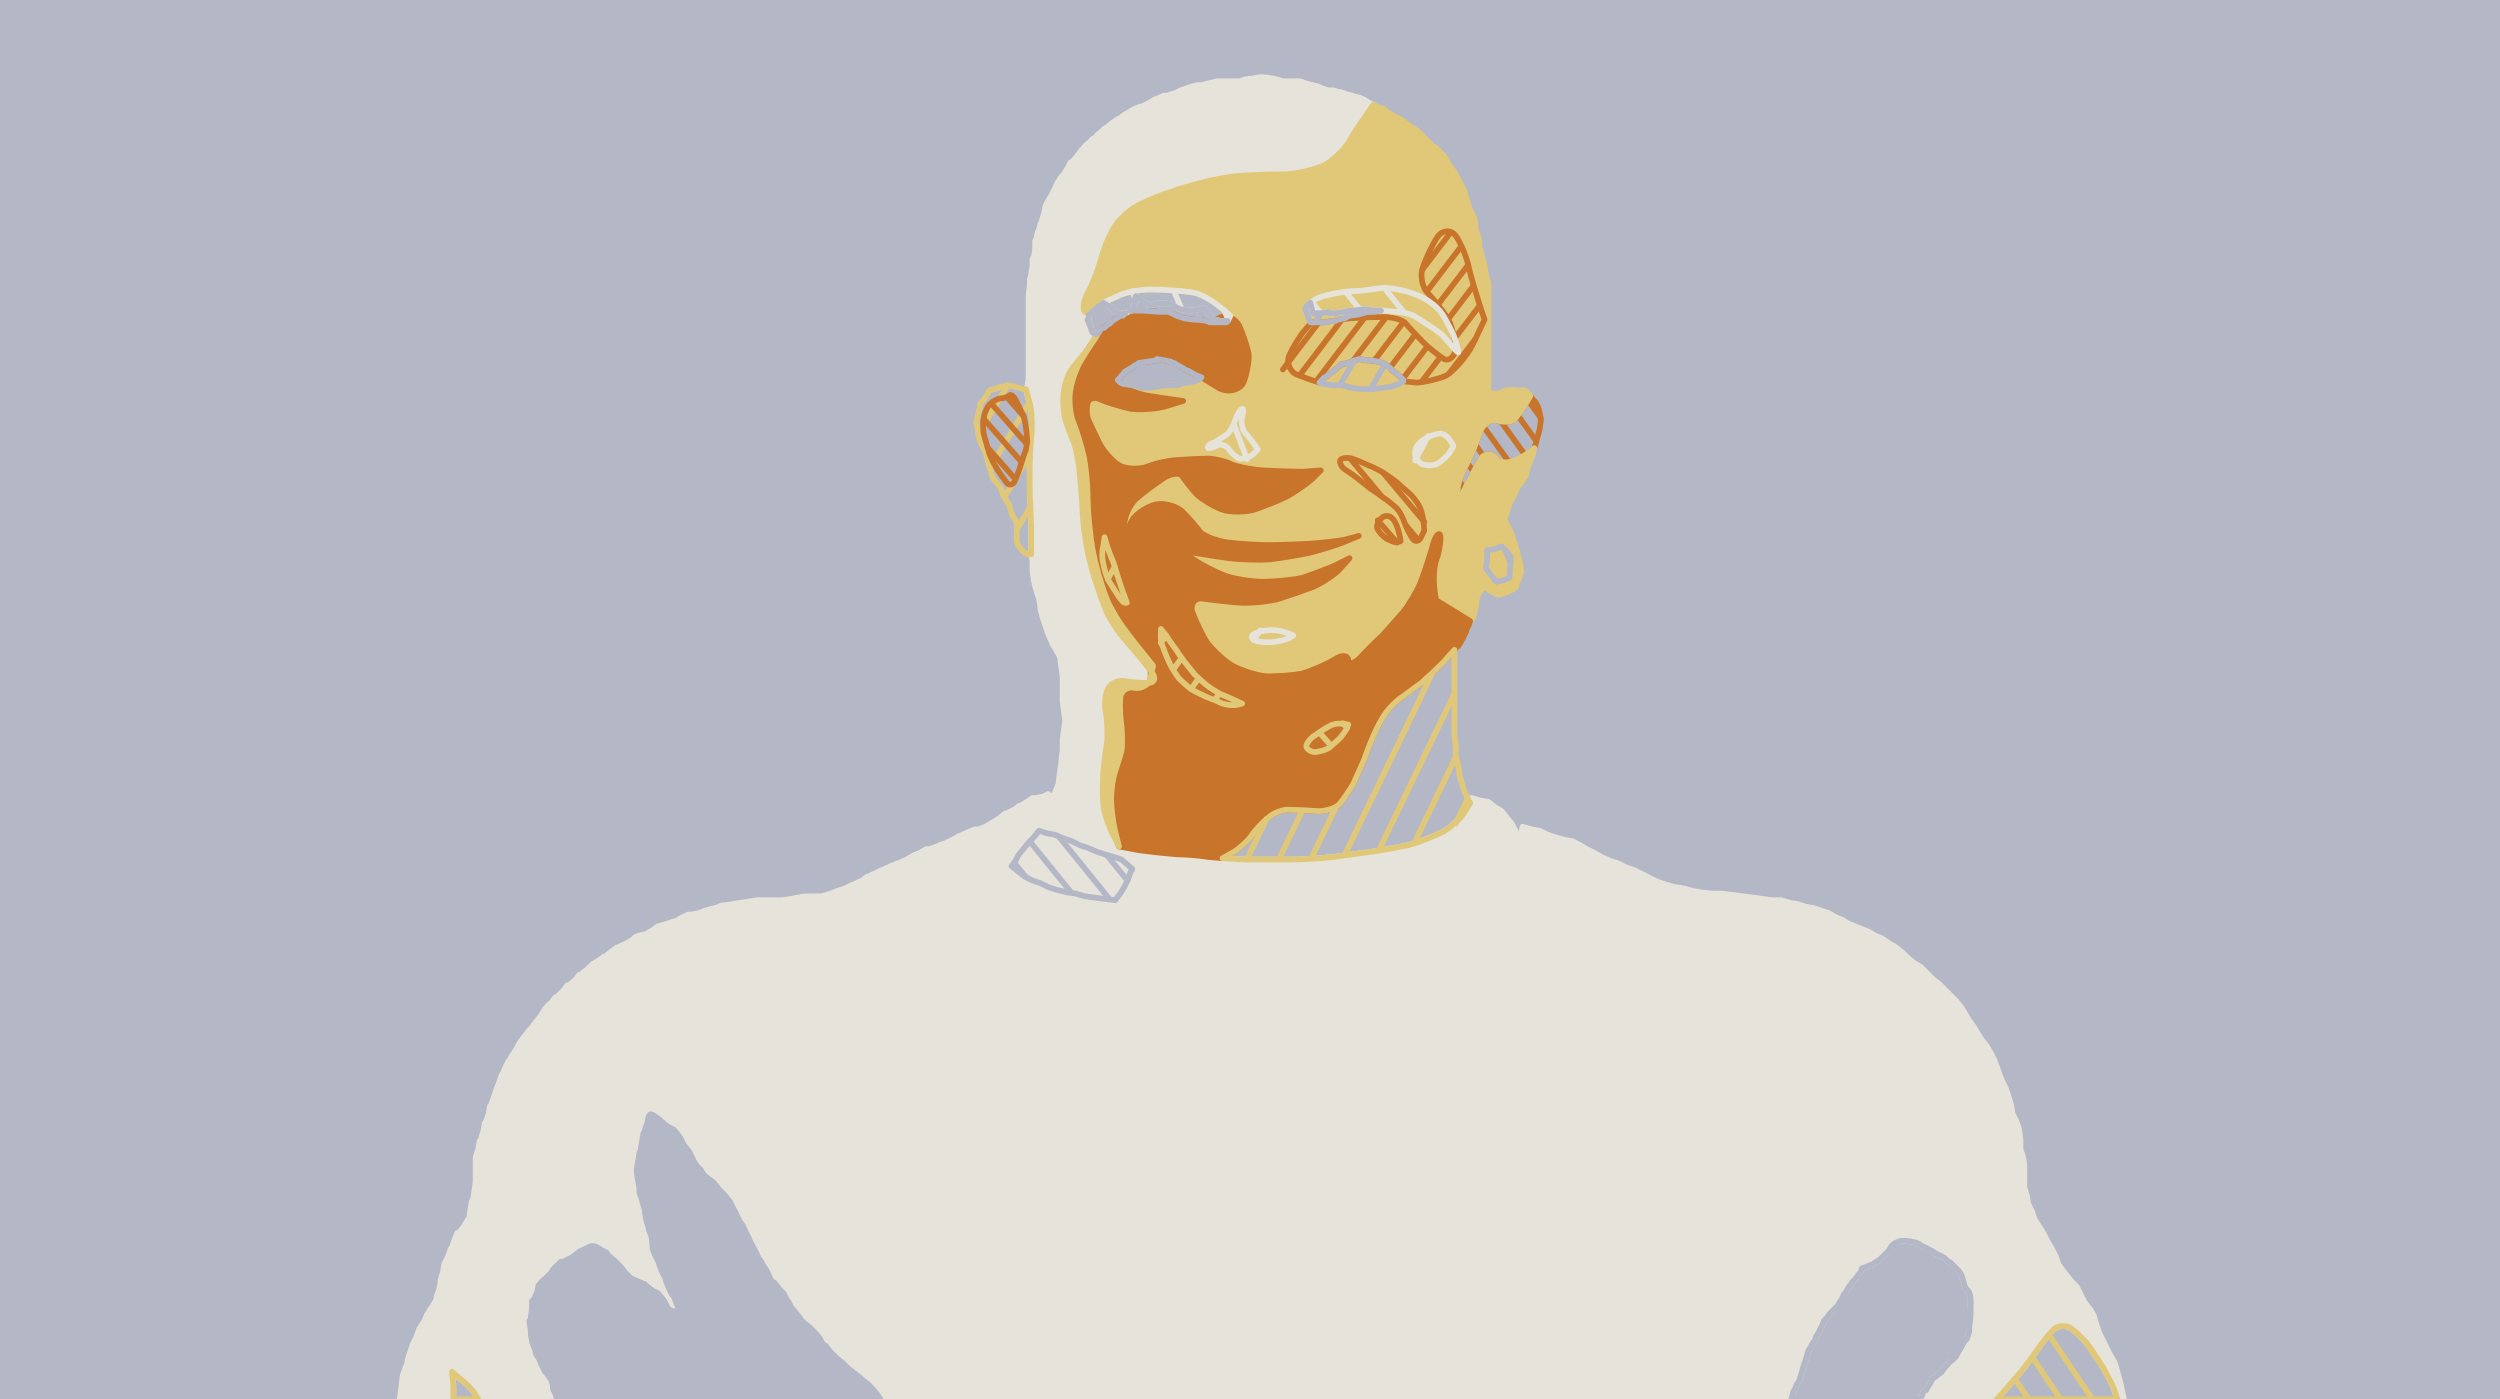 <?xml version='1.0' encoding='utf-8'?>
<!-- Generator: imaengine 1.0   -->
<svg xmlns:dc='http://purl.org/dc/elements/1.1/'
xmlns:cc='http://creativecommons.org/ns#'
xmlns:rdf='http://www.w3.org/1999/02/22-rdf-syntax-ns#'
xmlns:svg='http://www.w3.org/2000/svg'
xmlns='http://www.w3.org/2000/svg'
 width='1908' height='1068' viewBox='0 0 1908 1068' version='1.0'  xml:space='preserve' >
<rect id='0' width='1908' height='1068' style='fill:rgb(180,183,197);stroke:none'/><path fill-opacity='1.00' fill='#b4b7c5' stroke='#b4b7c5' stroke-width='4.36' stroke-linejoin='round' d='M1907,1068  L1907,1068 L1908,1068 L1908,1060 L1908,1052 L1908,1044 L1908,1035 L1908,1026 L1908,1017 L1908,1009 L1908,1000 L1908,991 L1908,982 L1908,974 L1908,965 L1908,957 L1908,948 L1908,939 L1908,930 L1908,922 L1908,913 L1908,905 L1908,896 L1908,887 L1908,878 L1908,870 L1908,861 L1908,852 L1908,843 L1908,835 L1908,826 L1908,818 L1908,809 L1908,800 L1908,791 L1908,783 L1908,774 L1908,765 L1908,756 L1908,748 L1908,739 L1908,731 L1908,722 L1908,713 L1908,704 L1908,696 L1908,687 L1908,678 L1908,669 L1908,661 L1908,652 L1908,644 L1908,635 L1908,626 L1908,617 L1908,609 L1908,600 L1908,591 L1908,582 L1908,574 L1908,565 L1908,557 L1908,548 L1908,539 L1908,530 L1908,522 L1908,513 L1908,504 L1908,495 L1908,487 L1908,478 L1908,469 L1908,460 L1908,452 L1908,443 L1908,435 L1908,426 L1908,417 L1908,408 L1908,400 L1908,391 L1908,382 L1908,373 L1908,365 L1908,356 L1908,348 L1908,339 L1908,330 L1908,321 L1908,313 L1908,304 L1908,295 L1908,286 L1908,278 L1908,269 L1908,261 L1908,252 L1908,243 L1908,234 L1908,226 L1908,217 L1908,208 L1908,199 L1908,191 L1908,182 L1908,174 L1908,165 L1908,156 L1908,147 L1908,139 L1908,130 L1908,121 L1908,112 L1908,104 L1908,95 L1908,87 L1908,78 L1908,69 L1908,60 L1908,52 L1908,43 L1908,34 L1908,25 L1908,17 L1908,8 L1908,4 L1908,0 L1904,0 L1899,0 L1890,0 L1881,0 L1873,0 L1864,0 L1855,0 L1846,0 L1838,0 L1829,0 L1821,0 L1812,0 L1803,0 L1794,0 L1786,0 L1777,0 L1768,0 L1759,0 L1751,0 L1742,0 L1734,0 L1725,0 L1716,0 L1707,0 L1699,0 L1690,0 L1681,0 L1672,0 L1664,0 L1655,0 L1647,0 L1638,0 L1629,0 L1620,0 L1612,0 L1603,0 L1594,0 L1585,0 L1577,0 L1568,0 L1560,0 L1551,0 L1542,0 L1533,0 L1525,0 L1516,0 L1507,0 L1498,0 L1490,0 L1481,0 L1473,0 L1464,0 L1455,0 L1446,0 L1438,0 L1429,0 L1420,0 L1411,0 L1403,0 L1394,0 L1386,0 L1377,0 L1368,0 L1359,0 L1351,0 L1342,0 L1333,0 L1324,0 L1316,0 L1307,0 L1299,0 L1290,0 L1281,0 L1272,0 L1264,0 L1255,0 L1246,0 L1237,0 L1229,0 L1220,0 L1212,0 L1203,0 L1194,0 L1185,0 L1177,0 L1168,0 L1159,0 L1150,0 L1142,0 L1133,0 L1125,0 L1116,0 L1107,0 L1098,0 L1090,0 L1081,0 L1072,0 L1063,0 L1055,0 L1046,0 L1038,0 L1029,0 L1020,0 L1011,0 L1003,0 L994,0 L985,0 L976,0 L968,0 L959,0 L951,0 L942,0 L933,0 L924,0 L916,0 L907,0 L898,0 L889,0 L881,0 L872,0 L864,0 L855,0 L846,0 L837,0 L829,0 L820,0 L811,0 L802,0 L794,0 L785,0 L777,0 L768,0 L759,0 L750,0 L742,0 L733,0 L724,0 L715,0 L707,0 L698,0 L690,0 L681,0 L672,0 L663,0 L655,0 L646,0 L637,0 L628,0 L620,0 L611,0 L603,0 L594,0 L585,0 L576,0 L568,0 L559,0 L551,0 L542,0 L533,0 L524,0 L516,0 L507,0 L498,0 L489,0 L481,0 L472,0 L464,0 L455,0 L446,0 L437,0 L429,0 L420,0 L411,0 L402,0 L394,0 L385,0 L377,0 L368,0 L359,0 L350,0 L342,0 L333,0 L324,0 L315,0 L307,0 L298,0 L290,0 L281,0 L272,0 L263,0 L255,0 L246,0 L237,0 L228,0 L220,0 L211,0 L203,0 L194,0 L185,0 L176,0 L168,0 L159,0 L150,0 L141,0 L133,0 L124,0 L116,0 L107,0 L98,0 L89,0 L81,0 L72,0 L63,0 L54,0 L46,0 L37,0 L29,0 L20,0 L11,0 L2,0 L1,0 L0,0 L0,8 L0,15 L0,24 L0,33 L0,42 L0,50 L0,59 L0,67 L0,76 L0,85 L0,94 L0,102 L0,111 L0,120 L0,129 L0,137 L0,146 L0,154 L0,163 L0,172 L0,181 L0,189 L0,198 L0,207 L0,216 L0,224 L0,233 L0,241 L0,250 L0,259 L0,268 L0,276 L0,285 L0,294 L0,303 L0,311 L0,320 L0,328 L0,337 L0,346 L0,355 L0,363 L0,372 L0,381 L0,390 L0,398 L0,407 L0,415 L0,424 L0,433 L0,442 L0,450 L0,459 L0,468 L0,477 L0,485 L0,494 L0,502 L0,511 L0,520 L0,529 L0,537 L0,546 L0,555 L0,564 L0,572 L0,581 L0,589 L0,598 L0,607 L0,616 L0,624 L0,633 L0,642 L0,651 L0,659 L0,668 L0,676 L0,685 L0,694 L0,703 L0,711 L0,720 L0,729 L0,738 L0,746 L0,755 L0,763 L0,772 L0,781 L0,790 L0,798 L0,807 L0,816 L0,825 L0,833 L0,842 L0,850 L0,859 L0,868 L0,877 L0,885 L0,894 L0,903 L0,912 L0,920 L0,929 L0,937 L0,946 L0,955 L0,964 L0,972 L0,981 L0,990 L0,999 L0,1007 L0,1016 L0,1024 L0,1033 L0,1042 L0,1051 L0,1059 L0,1064 L0,1068 L5,1068 L9,1068 L18,1068 L26,1068 L35,1068 L43,1068 L52,1068 L61,1068 L70,1068 L78,1068 L87,1068 L96,1068 L105,1068 L113,1068 L122,1068 L130,1068 L139,1068 L148,1068 L157,1068 L165,1068 L174,1068 L183,1068 L192,1068 L200,1068 L209,1068 L217,1068 L226,1068 L235,1068 L244,1068 L252,1068 L261,1068 L270,1068 L279,1068 L287,1068 L296,1068 L304,1068 L305,1068 L305,1068 L306,1061 L307,1053 L307,1052 C307.0,1051.0 308.0,1047.5 309,1045 L311,1040 L311,1039 C311.0,1038.0 312.0,1034.5 313,1032 L315,1026 L318,1020 L320,1014 L321,1013 C321.0,1012.5 322.5,1010.0 324,1008 L326,1003 L327,1002 C327.0,1001.5 328.5,999.0 330,997 L333,992 L333,991 C333.0,990.0 334.0,987.0 335,985 L336,980 L336,979 C336.0,978.0 337.0,974.0 338,971 L339,965 L342,959 L344,953 L345,952 C345.0,951.5 346.0,948.5 347,946 L349,941 L350,941 C350.5,940.5 352.5,938.0 354,936 L357,931 L358,930 C358.0,929.5 358.5,926.0 359,923 L360,917 L361,916 C361.0,915.5 361.5,912.0 362,909 L363,902 L363,894 L363,885 L363,884 C363.0,883.0 364.0,879.5 365,877 L366,871 L367,870 C367.0,869.5 368.0,866.0 369,863 L370,857 L371,856 C371.0,855.5 372.0,852.5 373,850 L374,844 L375,843 C375.0,842.5 376.0,839.5 377,837 L379,831 L381,826 L383,820 L384,819 C384.0,818.5 385.0,816.0 386,814 L388,810 L389,809 C389.0,808.5 390.5,806.0 392,804 L395,799 L395,799 C395.0,798.5 396.5,796.0 398,794 L401,790 L402,789 C402.0,788.5 404.0,786.0 406,784 L409,780 L413,775 L416,770 L417,769 C417.0,768.5 419.0,766.5 421,765 L424,761 L425,761 C425.5,760.5 428.0,758.0 430,756 L433,752 L434,752 C434.5,751.5 437.0,749.5 439,748 L442,744 L443,744 C443.5,743.5 446.0,741.5 448,740 L452,736 L457,733 L461,730 L462,730 C462.5,729.5 465.0,727.5 467,726 L471,723 L472,723 C472.5,722.5 475.5,721.0 478,720 L483,717 L484,716 C484.0,715.5 486.0,714.5 488,714 L492,713 L493,713 C493.5,712.5 496.0,711.0 498,710 L502,707 L509,705 L515,703 L516,703 C516.5,702.5 519.0,701.0 521,700 L525,698 L527,698 C527.5,698.0 530.5,697.5 533,697 L538,695 L539,695 C539.5,694.5 543.0,693.5 546,693 L551,691 L552,691 C552.0,691.0 555.5,690.5 559,690 L565,689 L572,688 L578,687 L580,687 C580.5,687.0 584.5,687.0 588,687 L595,687 L597,687 C597.5,687.0 601.0,686.5 604,686 L609,685 L610,685 C610.5,684.5 614.5,684.0 618,684 L625,684 L627,684 C627.5,684.0 631.0,683.0 634,682 L639,680 L645,678 L651,675 L652,675 C652.5,674.5 655.5,673.0 658,672 L662,669 L663,669 C663.5,668.5 666.5,667.0 669,666 L673,664 L674,664 C674.5,663.5 677.5,662.0 680,661 L685,659 L686,659 C686.5,658.5 689.5,657.0 692,656 L697,653 L702,651 L707,648 L709,648 C709.5,648.0 712.5,647.0 715,646 L720,644 L721,644 C721.5,643.5 724.5,642.0 727,641 L732,638 L733,638 C733.5,637.5 736.5,636.0 739,635 L744,633 L746,633 C746.5,633.0 749.5,632.0 752,631 L757,628 L762,625 L767,621 L768,621 C768.5,620.5 771.5,619.0 774,618 L778,615 L779,615 C779.5,614.5 782.0,613.0 784,612 L788,609 L790,609 C790.5,609.0 793.5,608.5 796,608 L800,606 L801,607 C801.0,607.5 801.0,611.0 801,614 L800,620 L801,615 L802,609 L803,609 C803.5,608.5 805.0,605.5 806,603 L808,598 L808,597 C808.0,596.0 808.5,592.0 809,589 L810,582 L810,581 C810.0,580.0 810.5,576.0 811,573 L811,566 L811,565 C811.0,564.0 811.5,560.0 812,557 L813,550 L812,543 L811,535 L811,534 C811.0,533.0 811.0,528.5 811,525 L811,518 L811,517 C811.0,516.0 810.5,512.0 810,509 L809,502 L809,501 C808.5,500.5 807.0,498.0 806,496 L803,491 L803,490 C802.5,489.5 801.0,486.5 800,484 L798,478 L796,472 L794,465 L794,464 C794.0,463.0 793.5,459.5 793,457 L791,451 L791,450 C790.5,449.5 789.5,446.0 789,443 L788,436 L788,435 C788.0,434.0 788.0,430.5 788,428 L787,423 L786,423 L784,423 L781,421 C779.5,419.5 777.5,417.0 777,416 L776,413 L776,408 C776.0,405.0 776.0,401.0 776,400 L775,397 L773,394 C772.0,392.0 771.0,389.0 771,388 L770,385 L768,382 C766.5,380.0 765.0,377.0 765,376 L764,373 L762,370 C760.5,368.5 758.5,366.0 758,365 L757,363 L756,359 C755.0,357.0 754.0,353.5 754,352 L753,349 L752,345 C751.0,343.0 749.5,340.0 749,339 L748,337 L747,333 C746.5,330.5 746.0,327.0 746,326 L745,323 L746,318 C746.5,315.5 747.5,312.0 748,311 L748,308 L751,305 C752.0,303.5 753.5,301.0 754,300 L755,298 L759,297 C761.0,296.0 764.5,295.0 766,295 L769,294 L774,295 C776.0,295.5 779.5,296.5 781,297 L783,297 L784,295 C784.5,293.5 785.0,289.5 785,287 L785,282 L785,279 C785.0,277.0 785.0,272.5 785,270 L785,264 L785,261 C785.0,259.5 785.0,255.5 785,253 L785,247 L785,244 C785.0,242.0 785.0,237.5 785,235 L785,229 L785,226 C785.0,224.5 785.5,220.5 786,218 L786,213 L787,210 C787.0,208.5 787.5,205.0 788,203 L788,198 L789,196 C789.5,194.5 790.0,191.0 790,189 L790,184 L791,182 C791.0,180.5 792.0,177.0 793,175 L794,171 L795,169 C795.5,167.5 796.5,164.0 797,162 L798,157 L799,155 C799.5,154.0 801.0,151.5 802,150 L804,146 L805,144 C805.5,142.5 807.0,139.5 808,138 L810,135 L812,133 C812.5,132.0 814.0,129.5 815,128 L817,124 L819,123 C819.5,122.0 821.5,119.5 823,118 L825,115 L827,113 C827.5,112.0 829.5,110.0 831,109 L834,106 L836,105 C836.5,104.0 838.5,102.0 840,101 L843,98 L845,97 C846.0,96.0 848.5,94.0 850,93 L853,91 L855,90 C856.0,89.0 859.0,87.0 861,86 L864,84 L866,83 C867.0,82.5 870.0,81.5 872,81 L876,79 L878,78 C879.0,77.0 882.0,75.5 884,75 L888,73 L891,73 C892.0,72.5 895.0,71.5 897,71 L901,69 L904,68 C905.0,67.5 908.0,66.5 910,66 L914,65 L917,65 C918.5,64.5 922.5,63.5 925,63 L929,62 L932,62 C933.5,62.0 938.0,62.0 941,62 L946,62 L949,61 C950.0,60.5 953.5,60.0 956,60 L961,59 L964,59 C965.5,59.0 969.5,59.5 972,60 L976,61 L979,62 C980.5,62.0 984.5,62.0 987,62 L992,62 L995,63 C996.0,63.5 999.5,64.5 1002,65 L1006,66 L1008,67 C1009.0,67.5 1012.0,68.5 1014,69 L1018,69 L1021,70 C1022.5,70.0 1026.0,71.0 1028,72 L1032,73 L1035,74 C1036.0,74.0 1039.0,75.0 1041,76 L1044,78 L1046,79 L1048,80 L1052,82 L1056,83 L1058,85 C1058.5,85.5 1061.0,87.0 1063,88 L1067,90 L1069,91 C1070.0,91.5 1072.5,93.5 1074,95 L1077,97 L1079,98 C1080.0,98.5 1082.5,100.5 1084,102 L1087,105 L1089,107 C1089.5,107.5 1091.5,109.5 1093,111 L1096,113 L1098,115 C1098.5,115.5 1100.5,117.5 1102,119 L1104,122 L1105,124 C1105.5,125.0 1107.5,128.0 1109,130 L1111,133 L1112,135 C1112.5,136.0 1114.0,139.0 1115,141 L1117,144 L1118,147 C1118.0,148.0 1119.0,151.5 1120,154 L1121,158 L1122,160 C1122.5,161.0 1124.0,164.0 1125,166 L1126,170 L1126,173 C1126.0,174.5 1127.0,178.0 1128,180 L1129,184 L1129,187 C1129.0,188.5 1130.0,192.5 1131,195 L1132,199 L1133,202 C1133.0,203.0 1133.5,206.5 1134,209 L1135,213 L1136,216 C1136.0,217.0 1136.0,221.0 1136,224 L1136,230 L1136,233 C1136.0,234.5 1136.0,239.0 1136,242 L1136,247 L1136,250 C1136.0,251.5 1136.0,256.0 1136,259 L1136,264 L1136,267 C1136.0,268.5 1136.0,273.0 1136,276 L1136,282 L1136,285 C1136.0,286.5 1136.0,291.0 1136,294 L1136,299 L1138,300 C1139.0,300.5 1142.5,300.5 1145,300 L1149,298 L1152,298 C1153.0,297.5 1156.5,297.5 1159,298 L1164,298 L1166,300 L1168,302 L1170,305 L1172,307 L1174,311 C1174.5,312.5 1175.5,316.0 1176,318 L1176,321 L1175,328 L1173,335 L1172,339 L1171,342 L1170,346 L1169,349 L1167,354 C1166.0,356.5 1165.0,360.0 1165,361 L1165,362 L1162,367 L1158,372 L1156,377 C1154.5,379.5 1153.0,382.5 1153,383 L1152,384 L1150,391 L1148,397 L1151,402 C1152.0,404.5 1153.5,407.5 1154,408 L1154,409 L1156,415 C1156.5,417.5 1157.5,420.5 1158,421 L1158,422 L1160,429 L1161,436 L1159,442 C1158.0,444.5 1157.0,447.5 1157,448 L1156,449 L1150,452 L1144,454 L1139,452 C1136.5,450.5 1134.0,448.5 1134,448 L1133,447 L1130,451 C1128.5,453.0 1127.0,456.0 1127,457 L1127,458 L1126,465 L1124,472 L1123,473 L1122,474 L1121,477 C1120.0,478.5 1119.0,481.0 1119,482 L1118,484 L1116,488 C1115.0,490.0 1113.5,492.5 1113,493 L1111,494 L1111,495 L1110,496 L1110,504 L1110,511 L1110,520 L1110,528 L1110,536 L1110,543 L1110,552 L1110,561 L1111,569 L1111,577 L1113,585 L1114,592 L1116,599 L1118,605 L1120,609 L1122,613 L1123,611 L1123,609 L1130,611 L1136,612 L1141,616 L1146,619 L1150,624 L1154,629 L1157,635 L1160,640 L1161,636 L1162,631 L1169,633 L1175,634 L1181,637 L1187,639 L1194,641 L1200,642 L1206,645 L1211,648 L1217,651 L1222,654 L1229,657 L1235,659 L1241,662 L1247,664 L1253,667 L1259,670 L1265,673 L1271,675 L1278,677 L1285,678 L1292,680 L1298,681 L1306,682 L1314,682 L1322,683 L1330,684 L1338,685 L1345,686 L1352,687 L1359,687 L1366,689 L1372,690 L1378,692 L1384,693 L1390,695 L1396,697 L1401,700 L1406,702 L1411,705 L1416,707 L1421,709 L1426,711 L1431,714 L1436,716 L1442,720 L1447,723 L1452,727 L1456,731 L1461,735 L1466,738 L1471,743 L1475,747 L1480,751 L1484,755 L1489,760 L1493,764 L1497,769 L1500,774 L1503,779 L1506,783 L1509,788 L1512,793 L1516,798 L1519,803 L1522,809 L1524,814 L1526,820 L1528,825 L1531,831 L1533,837 L1535,844 L1536,850 L1539,856 L1541,862 L1542,870 L1542,877 L1544,883 L1545,889 L1545,898 L1545,906 L1547,913 L1548,919 L1551,925 L1553,931 L1557,937 L1560,942 L1563,948 L1566,953 L1569,959 L1571,965 L1574,969 L1577,973 L1581,978 L1585,982 L1588,988 L1591,994 L1595,999 L1598,1004 L1600,1011 L1602,1017 L1605,1023 L1608,1029 L1611,1035 L1614,1040 L1616,1047 L1618,1054 L1620,1061 L1621,1068 L1630,1068 L1638,1068 L1647,1068 L1656,1068 L1665,1068 L1673,1068 L1682,1068 L1691,1068 L1700,1068 L1708,1068 L1717,1068 L1725,1068 L1734,1068 L1743,1068 L1752,1068 L1760,1068 L1769,1068 L1778,1068 L1787,1068 L1795,1068 L1804,1068 L1812,1068 L1821,1068 L1830,1068 L1839,1068 L1847,1068 L1856,1068 L1865,1068 L1874,1068 L1882,1068 L1891,1068 L1899,1068 L1903,1068 L1907,1068  Z'/>
<path fill-opacity='1.00' fill='#e5e3da' stroke='#e5e3da' stroke-width='4.36' stroke-linejoin='round' d='M1621,1068  L1621,1068 L1618,1054 L1616,1047 L1614,1040 L1611,1035 L1608,1029 L1605,1023 L1602,1017 L1600,1011 L1598,1004 L1595,999 L1591,994 L1588,988 L1585,982 L1581,978 L1577,973 L1574,969 L1571,965 L1569,959 L1566,953 L1563,948 L1560,942 L1557,937 L1553,931 L1551,925 L1548,919 L1547,913 L1545,906 L1545,898 L1545,889 L1544,883 L1542,877 L1542,870 L1541,862 L1539,856 L1536,850 L1535,844 L1533,837 L1531,831 L1528,825 L1526,820 L1524,814 L1522,809 L1519,803 L1516,798 L1512,793 L1509,788 L1506,783 L1503,779 L1500,774 L1497,769 L1493,764 L1489,760 L1484,755 L1480,751 L1475,747 L1471,743 L1466,738 L1461,735 L1456,731 L1452,727 L1447,723 L1442,720 L1436,716 L1431,714 L1426,711 L1421,709 L1416,707 L1411,705 L1406,702 L1401,700 L1396,697 L1390,695 L1384,693 L1378,692 L1372,690 L1366,689 L1359,687 L1352,687 L1345,686 L1338,685 L1330,684 L1322,683 L1314,682 L1306,682 L1298,681 L1292,680 L1285,678 L1278,677 L1271,675 L1265,673 L1259,670 L1253,667 L1247,664 L1241,662 L1235,659 L1229,657 L1222,654 L1217,651 L1211,648 L1206,645 L1200,642 L1194,641 L1187,639 L1181,637 L1175,634 L1169,633 L1162,631 L1161,636 L1160,640 L1157,635 L1154,629 L1150,624 L1146,619 L1141,616 L1136,612 L1130,611 L1123,609 L1123,611 L1122,613 L1117,621 C1114.5,625.0 1106.5,632.0 1101,635 C1095.0,638.0 1082.0,643.0 1075,645 C1068.0,646.5 1054.0,649.0 1047,650 C1040.0,651.0 1025.5,653.0 1018,654 C1010.0,655.0 993.5,656.0 985,656 C976.0,656.0 958.5,656.0 950,656 L933,655 L922,654 C916.5,653.0 904.5,652.0 898,652 C891.5,651.5 877.5,650.0 870,649 L854,646 L849,636 C846.0,630.5 842.5,619.5 842,614 C841.5,608.0 841.5,596.0 842,590 C842.5,583.5 844.0,571.5 845,566 C845.5,560.5 845.0,549.5 844,544 C842.5,538.5 843.5,529.0 846,525 C848.0,521.0 855.0,518.5 860,520 C865.0,521.0 874.0,521.5 878,521 C881.5,520.5 882.0,516.5 879,513 C876.0,509.0 870.0,501.5 867,498 C864.0,494.5 858.0,487.5 855,484 C852.0,480.0 847.0,472.0 845,468 C843.0,463.5 839.5,454.0 838,449 C836.0,444.0 833.0,434.0 832,429 C830.5,424.0 828.5,413.5 828,408 C827.0,402.5 826.0,391.0 826,385 C825.5,379.0 824.5,367.0 824,361 C823.5,354.5 821.5,343.5 820,339 C818.0,334.5 814.5,325.0 813,320 C811.5,314.5 811.0,303.5 812,298 C812.5,292.0 816.5,282.5 820,279 C823.0,275.5 829.0,268.0 832,264 L837,255 L836,255 L835,254 L834,254 C833.5,253.5 832.5,251.0 832,249 L830,244 L831,243 C831.0,242.0 831.0,241.0 831,241 L831,240 L828,238 C826.0,236.5 827.0,229.5 830,224 C833.0,218.5 838.0,206.0 840,199 C841.5,192.0 846.5,179.5 850,174 C853.0,168.5 862.0,160.0 868,157 C873.5,154.0 885.5,149.0 892,147 C898.5,144.5 912.0,140.5 919,139 C925.5,137.0 940.5,134.5 949,134 C957.0,133.5 973.5,133.0 982,133 C990.5,132.5 1005.0,129.0 1011,126 C1016.5,123.0 1025.5,114.5 1029,109 C1032.0,103.5 1038.5,93.5 1042,89 L1048,80 L1046,79 L1044,78 L1041,76 C1039.0,75.0 1036.0,74.0 1035,74 L1032,73 L1028,72 C1026.0,71.0 1022.5,70.0 1021,70 L1018,69 L1014,69 C1012.0,68.5 1009.0,67.5 1008,67 L1006,66 L1002,65 C999.5,64.5 996.0,63.5 995,63 L992,62 L987,62 C984.5,62.0 980.5,62.0 979,62 L976,61 L972,60 C969.5,59.5 965.5,59.0 964,59 L961,59 L956,60 C953.5,60.0 950.0,60.5 949,61 L946,62 L941,62 C938.0,62.0 933.5,62.0 932,62 L929,62 L925,63 C922.5,63.5 918.5,64.5 917,65 L914,65 L910,66 C908.0,66.5 905.0,67.5 904,68 L901,69 L897,71 C895.0,71.5 892.0,72.5 891,73 L888,73 L884,75 C882.0,75.5 879.0,77.0 878,78 L876,79 L872,81 C870.0,81.5 867.0,82.5 866,83 L864,84 L861,86 C859.0,87.0 856.0,89.0 855,90 L853,91 L850,93 C848.5,94.0 846.0,96.0 845,97 L843,98 L840,101 C838.5,102.0 836.5,104.0 836,105 L834,106 L831,109 C829.5,110.0 827.5,112.0 827,113 L825,115 L823,118 C821.5,119.5 819.5,122.0 819,123 L817,124 L815,128 C814.0,129.5 812.5,132.0 812,133 L810,135 L808,138 C807.0,139.5 805.5,142.5 805,144 L804,146 L802,150 C801.0,151.5 799.5,154.0 799,155 L798,157 L797,162 C796.5,164.0 795.5,167.5 795,169 L794,171 L793,175 C792.0,177.0 791.0,180.5 791,182 L790,184 L790,189 C790.0,191.0 789.5,194.5 789,196 L788,198 L788,203 C787.5,205.0 787.0,208.5 787,210 L786,213 L786,218 C785.5,220.5 785.0,224.5 785,226 L785,229 L785,235 C785.0,237.5 785.0,242.0 785,244 L785,247 L785,253 C785.0,255.5 785.0,259.5 785,261 L785,264 L785,270 C785.0,272.5 785.0,277.0 785,279 L785,282 L785,287 C785.0,289.5 784.5,293.5 784,295 L783,297 L786,308 C787.5,313.5 788.0,327.0 787,335 C786.0,342.5 785.5,357.0 786,364 C786.0,371.0 786.5,389.5 787,401 L787,423 L788,428 C788.0,430.5 788.0,434.0 788,435 L788,436 L789,443 C789.5,446.0 790.5,449.5 791,450 L791,451 L793,457 C793.5,459.5 794.0,463.0 794,464 L794,465 L796,472 L798,478 L800,484 C801.0,486.5 802.5,489.5 803,490 L803,491 L806,496 C807.0,498.0 808.5,500.5 809,501 L809,502 L810,509 C810.5,512.0 811.0,516.0 811,517 L811,518 L811,525 C811.0,528.5 811.0,533.0 811,534 L811,535 L812,543 L813,550 L812,557 C811.5,560.0 811.0,564.0 811,565 L811,566 L811,573 C810.5,576.0 810.0,580.0 810,581 L810,582 L809,589 C808.5,592.0 808.0,596.0 808,597 L808,598 L806,603 C805.0,605.5 803.5,608.5 803,609 L802,609 L801,615 L800,620 L801,614 C801.0,611.0 801.0,607.5 801,607 L800,606 L796,608 C793.5,608.5 790.5,609.0 790,609 L788,609 L784,612 C782.0,613.0 779.5,614.5 779,615 L778,615 L774,618 C771.5,619.0 768.5,620.5 768,621 L767,621 L762,625 L757,628 L752,631 C749.5,632.0 746.5,633.0 746,633 L744,633 L739,635 C736.5,636.0 733.5,637.5 733,638 L732,638 L727,641 C724.5,642.0 721.5,643.5 721,644 L720,644 L715,646 C712.5,647.0 709.5,648.0 709,648 L707,648 L702,651 L697,653 L692,656 C689.5,657.0 686.5,658.5 686,659 L685,659 L680,661 C677.5,662.0 674.5,663.5 674,664 L673,664 L669,666 C666.5,667.0 663.5,668.5 663,669 L662,669 L658,672 C655.5,673.0 652.5,674.5 652,675 L651,675 L645,678 L639,680 L634,682 C631.0,683.0 627.5,684.0 627,684 L625,684 L618,684 C614.5,684.0 610.5,684.5 610,685 L609,685 L604,686 C601.0,686.5 597.5,687.0 597,687 L595,687 L588,687 C584.5,687.0 580.5,687.0 580,687 L578,687 L572,688 L565,689 L559,690 C555.5,690.5 552.0,691.0 552,691 L551,691 L546,693 C543.0,693.5 539.5,694.5 539,695 L538,695 L533,697 C530.5,697.5 527.5,698.0 527,698 L525,698 L521,700 C519.0,701.0 516.5,702.5 516,703 L515,703 L509,705 L502,707 L498,710 C496.0,711.0 493.5,712.5 493,713 L492,713 L488,714 C486.0,714.5 484.0,715.5 484,716 L483,717 L478,720 C475.5,721.0 472.5,722.5 472,723 L471,723 L467,726 C465.0,727.5 462.5,729.5 462,730 L461,730 L457,733 L452,736 L448,740 C446.0,741.5 443.5,743.5 443,744 L442,744 L439,748 C437.0,749.5 434.5,751.5 434,752 L433,752 L430,756 C428.0,758.0 425.5,760.5 425,761 L424,761 L421,765 C419.0,766.5 417.0,768.5 417,769 L416,770 L413,775 L409,780 L406,784 C404.0,786.0 402.0,788.5 402,789 L401,790 L398,794 C396.5,796.0 395.0,798.5 395,799 L395,799 L392,804 C390.5,806.0 389.0,808.5 389,809 L388,810 L386,814 C385.0,816.0 384.0,818.5 384,819 L383,820 L381,826 L379,831 L377,837 C376.0,839.5 375.0,842.5 375,843 L374,844 L373,850 C372.0,852.5 371.0,855.5 371,856 L370,857 L369,863 C368.0,866.0 367.0,869.5 367,870 L366,871 L365,877 C364.0,879.5 363.0,883.0 363,884 L363,885 L363,894 L363,902 L362,909 C361.5,912.0 361.0,915.5 361,916 L360,917 L359,923 C358.5,926.0 358.0,929.5 358,930 L357,931 L354,936 C352.5,938.0 350.5,940.5 350,941 L349,941 L347,946 C346.0,948.5 345.0,951.5 345,952 L344,953 L342,959 L339,965 L338,971 C337.0,974.0 336.0,978.0 336,979 L336,980 L335,985 C334.0,987.0 333.0,990.0 333,991 L333,992 L330,997 C328.5,999.0 327.0,1001.5 327,1002 L326,1003 L324,1008 C322.5,1010.0 321.0,1012.5 321,1013 L320,1014 L318,1020 L315,1026 L313,1032 C312.0,1034.5 311.0,1038.0 311,1039 L311,1040 L309,1045 C308.0,1047.5 307.0,1051.0 307,1052 L307,1053 L306,1061 L305,1068 L313,1068 C316.5,1068.0 324.5,1068.0 329,1068 C333.5,1068.0 340.0,1068.0 342,1068 L346,1068 L346,1058 L345,1047 L352,1053 C355.5,1055.5 360.5,1060.5 362,1063 L365,1068 L385,1068 C395.0,1068.0 410.0,1068.0 415,1068 L425,1068 L424,1064 L422,1060 L422,1058 C422.0,1057.0 421.0,1054.0 420,1052 L417,1048 L416,1047 C415.5,1046.0 414.0,1043.0 413,1041 L411,1036 L410,1035 C409.5,1034.5 408.5,1031.5 408,1029 L406,1024 L406,1023 C405.5,1022.0 405.0,1018.0 405,1015 L404,1008 L405,1007 C405.0,1006.0 405.5,1002.0 406,999 L406,993 L407,992 C407.5,991.5 409.0,988.5 410,986 L411,981 L412,980 C412.5,979.0 415.0,976.5 417,975 L420,972 L421,971 C421.0,970.0 423.0,967.5 425,966 L428,963 L430,963 C430.5,962.5 433.5,961.0 436,960 L440,957 L441,956 C441.5,955.5 444.5,954.0 447,953 L451,951 L453,951 C454.0,951.0 457.0,952.5 459,954 L463,956 L464,958 C464.5,958.5 467.0,960.5 469,962 L472,965 L473,966 C473.5,966.5 475.5,969.0 477,971 L480,974 L481,975 C481.5,975.5 484.5,977.0 487,978 L492,980 L493,981 C493.5,981.5 496.0,983.5 498,985 L502,987 L503,988 C503.5,988.5 505.5,991.0 507,993 L509,997 L510,999 C510.5,999.5 513.0,1000.5 515,1001 L518,1002 L518,1000 C518.0,999.0 517.0,996.0 516,994 L514,989 L513,988 C512.5,987.5 511.0,984.5 510,982 L508,977 L508,976 C507.5,975.0 506.0,972.0 505,970 L503,965 L503,964 C502.5,963.0 501.0,960.0 500,958 L498,953 L498,951 C498.0,949.5 497.5,945.5 497,943 L495,938 L495,937 C494.5,936.0 493.5,932.5 493,930 L492,924 L492,923 C491.5,922.0 490.5,918.5 490,916 L488,910 L488,908 C488.0,907.0 487.5,903.5 487,901 L486,895 L486,893 C486.0,892.0 486.5,888.5 487,886 L488,880 L489,878 C489.0,877.0 489.5,873.5 490,871 L491,865 L492,864 C492.0,863.0 493.0,859.5 494,857 L495,852 L496,851 C496.0,850.0 498.0,850.5 500,852 L504,855 L505,856 C505.5,856.5 508.0,858.5 510,860 L514,862 L515,863 C515.5,863.5 517.5,866.0 519,868 L521,872 L522,874 C522.5,874.5 524.5,877.0 526,879 L528,883 L529,885 C529.0,885.5 530.5,888.0 532,890 L535,893 L536,895 C536.0,895.5 538.0,897.5 540,899 L544,902 L545,903 C545.5,903.5 547.5,906.0 549,908 L552,911 L553,912 C553.5,912.5 555.5,915.0 557,917 L559,921 L560,923 C560.5,923.5 562.0,926.5 563,929 L565,933 L566,934 C566.5,934.5 568.0,937.5 569,940 L571,944 L572,946 C572.0,946.5 573.5,949.5 575,952 L577,956 L578,958 C578.0,958.5 579.5,961.0 581,963 L583,967 L584,968 C584.5,968.5 586.0,971.5 587,974 L589,978 L591,979 C591.5,979.5 593.5,982.0 595,984 L598,987 L599,989 C599.0,989.5 600.5,992.0 602,994 L604,998 L605,999 C605.5,999.5 607.5,1002.0 609,1004 L612,1008 L613,1009 C613.5,1009.5 616.0,1011.5 618,1013 L621,1016 L622,1017 C622.5,1017.5 624.5,1020.0 626,1022 L628,1026 L630,1027 C630.5,1027.5 632.5,1030.0 634,1032 L637,1035 L638,1036 C638.5,1036.5 641.0,1038.5 643,1040 L646,1043 L647,1044 C647.5,1044.5 650.0,1046.5 652,1048 L656,1051 L657,1052 C657.5,1052.5 660.0,1054.5 662,1056 L665,1059 L666,1060 C666.5,1060.5 668.5,1063.0 670,1065 L672,1068 L692,1068 C702.0,1068.0 721.0,1068.0 730,1068 C738.5,1068.0 756.0,1068.0 765,1068 C773.5,1068.0 791.0,1068.0 800,1068 C808.5,1068.0 826.0,1068.0 835,1068 C843.5,1068.0 860.5,1068.0 869,1068 C877.5,1068.0 895.0,1068.0 904,1068 C912.5,1068.0 930.0,1068.0 939,1068 C947.5,1068.0 965.0,1068.0 974,1068 C982.5,1068.0 1000.0,1068.0 1009,1068 C1017.5,1068.0 1034.5,1068.0 1043,1068 C1051.5,1068.0 1069.0,1068.0 1078,1068 C1086.5,1068.0 1104.0,1068.0 1113,1068 C1121.5,1068.0 1139.0,1068.0 1148,1068 C1156.5,1068.0 1174.0,1068.0 1183,1068 C1191.5,1068.0 1208.5,1068.0 1217,1068 C1225.5,1068.0 1243.0,1068.0 1252,1068 C1260.5,1068.0 1278.0,1068.0 1287,1068 C1295.5,1068.0 1313.0,1068.0 1322,1068 C1330.5,1068.0 1346.0,1068.0 1353,1068 L1367,1068 L1368,1065 C1368.0,1063.5 1369.0,1061.0 1370,1060 L1371,1057 L1373,1054 C1373.5,1052.5 1374.5,1049.5 1375,1048 L1376,1044 L1377,1041 C1377.5,1039.5 1378.5,1036.5 1379,1035 L1380,1031 L1382,1028 C1382.5,1026.5 1384.0,1024.0 1385,1023 L1386,1020 L1388,1017 C1388.5,1015.5 1390.0,1012.5 1391,1011 L1392,1008 L1394,1006 C1395.0,1004.5 1397.0,1002.0 1398,1001 L1400,999 L1402,997 C1403.0,995.5 1405.0,992.5 1406,991 L1407,988 L1409,986 C1409.5,984.5 1411.0,982.0 1412,981 L1414,978 L1416,976 C1417.0,974.5 1419.0,972.0 1420,971 L1421,968 L1424,967 C1425.0,966.5 1427.5,965.5 1429,965 L1432,963 L1435,961 C1436.0,960.0 1438.0,958.0 1439,957 L1441,955 L1443,952 C1443.5,950.5 1446.0,948.5 1448,948 L1451,947 L1454,947 C1455.5,947.0 1459.0,947.5 1461,948 L1464,949 L1467,951 C1468.5,951.5 1471.5,953.0 1473,954 L1475,955 L1478,957 C1479.5,957.5 1482.5,959.0 1484,960 L1486,962 L1489,964 C1490.0,965.0 1492.0,967.0 1493,968 L1495,970 L1497,973 C1497.5,974.5 1498.5,978.0 1499,980 L1500,983 L1502,985 C1503.0,986.0 1504.0,989.5 1504,992 L1504,996 L1504,1001 C1504.0,1003.0 1504.0,1007.0 1504,1009 L1503,1012 L1503,1016 C1502.5,1018.0 1501.5,1021.0 1501,1022 L1499,1024 L1497,1028 C1496.0,1029.5 1494.5,1032.0 1494,1033 L1493,1035 L1490,1038 C1488.5,1039.0 1486.5,1041.0 1486,1042 L1484,1044 L1482,1047 C1480.5,1048.0 1478.0,1050.0 1477,1051 L1475,1052 L1473,1056 C1472.0,1057.5 1470.5,1060.0 1470,1061 L1468,1062 L1467,1065 L1465,1068 L1484,1068 C1493.0,1068.0 1507.5,1068.0 1513,1068 L1524,1068 L1531,1060 C1534.5,1056.0 1541.0,1048.5 1544,1045 C1547.0,1041.0 1552.5,1033.5 1555,1030 C1557.5,1026.0 1563.5,1018.5 1567,1015 C1570.0,1011.5 1577.0,1011.0 1581,1014 C1584.5,1016.5 1591.0,1023.0 1594,1027 C1596.5,1030.5 1601.5,1038.0 1604,1042 C1606.5,1046.0 1611.0,1054.5 1613,1059 L1616,1068 L1619,1068 L1621,1068  Z'/>
<path fill='none' stroke='#e1c878' stroke-width='4.36' stroke-linejoin='round' d='M1615,1068  L1615,1068 L1616,1068 L1613,1059 C1611.0,1054.5 1606.5,1046.0 1604,1042 C1601.5,1038.0 1596.5,1030.5 1594,1027 C1591.0,1023.0 1584.5,1016.5 1581,1014 C1577.0,1011.0 1570.0,1011.5 1567,1015 C1563.5,1018.5 1557.5,1026.0 1555,1030 C1552.5,1033.5 1547.0,1041.0 1544,1045 C1541.0,1048.5 1534.5,1056.0 1531,1060 L1524,1068 L1531,1068 C1534.0,1068.0 1541.5,1068.0 1546,1068 C1550.0,1068.0 1558.5,1068.0 1563,1068 C1567.5,1068.0 1576.5,1068.0 1581,1068 C1585.0,1068.0 1593.5,1068.0 1598,1068 C1602.0,1068.0 1608.5,1068.0 1611,1068 L1615,1068  Z'/>
<path fill='none' stroke='#e1c878' stroke-width='4.36' stroke-linejoin='round' d='M1524.0,1068.0 L1524.0,1068.0 M1548.3,1068.0 L1537.8,1052.3 M1572.7,1068.0 L1550.9,1035.7 M1597.0,1068.0 L1563.6,1018.4 M1605.8,1044.9 L1591.7,1023.9  Z'/>
<path fill='none' stroke='#b4b7c5' stroke-width='4.36' stroke-linejoin='round' d='M1503,1012  L1503,1012 C1504.0,1007.0 1504.0,1003.0 1504,1001 L1504,996 L1504,992 C1504.0,989.5 1503.0,986.0 1502,985 L1500,983 L1499,980 C1498.5,978.0 1497.5,974.5 1497,973 L1495,970 L1493,968 C1492.0,967.0 1490.0,965.0 1489,964 L1486,962 L1484,960 C1482.5,959.0 1479.5,957.5 1478,957 L1475,955 L1473,954 C1471.5,953.0 1468.5,951.5 1467,951 L1464,949 L1461,948 C1459.0,947.5 1455.5,947.0 1454,947 L1451,947 L1448,948 C1446.0,948.5 1443.5,950.5 1443,952 L1441,955 L1439,957 C1438.0,958.0 1436.0,960.0 1435,961 L1432,963 L1429,965 C1427.5,965.5 1425.0,966.5 1424,967 L1421,968 L1420,971 C1419.0,972.0 1417.0,974.5 1416,976 L1414,978 L1412,981 C1411.0,982.0 1409.5,984.5 1409,986 L1407,988 L1406,991 C1405.0,992.5 1403.0,995.5 1402,997 L1400,999 L1398,1001 C1397.0,1002.0 1395.0,1004.5 1394,1006 L1392,1008 L1391,1011 C1390.0,1012.5 1388.5,1015.5 1388,1017 L1386,1020 L1385,1023 C1384.0,1024.0 1382.5,1026.5 1382,1028 L1380,1031 L1379,1035 C1378.5,1036.5 1377.5,1039.5 1377,1041 L1376,1044 L1375,1048 C1374.5,1049.5 1373.5,1052.5 1373,1054 L1371,1057 L1370,1060 C1369.0,1061.0 1368.0,1063.5 1368,1065 L1367,1068 L1368,1068 L1369,1068 L1378,1068 L1387,1068 L1396,1068 L1404,1068 L1413,1068 L1421,1068 L1430,1068 L1439,1068 L1448,1068 L1456,1068 L1461,1068 L1465,1068 L1467,1065 L1468,1062 L1470,1061 C1470.5,1060.0 1472.0,1057.5 1473,1056 L1475,1052 L1477,1051 C1478.0,1050.0 1480.5,1048.0 1482,1047 L1484,1044 L1486,1042 C1486.5,1041.0 1488.5,1039.0 1490,1038 L1493,1035 L1494,1033 C1494.5,1032.0 1496.0,1029.5 1497,1028 L1499,1024 L1501,1022 C1501.5,1021.0 1502.5,1018.0 1503,1016 L1503,1012  Z'/>
<path fill='none' stroke='#b4b7c5' stroke-width='4.36' stroke-linejoin='round' d='M1504.0,999.7 L1489.9,1038.1 M1491.2,966.2 L1453.7,1068.0 M1471.0,952.7 L1428.6,1068.0 M1447.6,948.1 L1403.4,1068.0 M1408.2,986.8 L1378.3,1068.0  Z'/>
<path fill='none' stroke='#c8742a' stroke-width='4.36' stroke-linejoin='round' d='M1176,321  L1176,321 C1175.5,316.0 1174.5,312.5 1174,311 L1172,307 L1170,305 L1168,302 L1164,309 C1162.0,312.0 1158.0,317.5 1156,320 C1154.0,322.0 1147.5,322.5 1143,321 C1138.0,319.0 1131.0,324.0 1129,331 C1127.0,337.5 1122.0,349.5 1119,355 C1115.5,360.5 1112.0,371.0 1112,376 L1111,386 L1117,375 C1120.0,369.0 1126.0,357.5 1129,352 C1131.5,346.0 1138.0,345.0 1142,350 C1146.0,354.5 1155.5,355.0 1161,351 L1171,342 L1172,339 L1173,335 L1175,328 L1176,321  Z'/>
<path fill='none' stroke='#c8742a' stroke-width='4.36' stroke-linejoin='round' d='M1111.0,386.0 L1111.0,386.0 M1117.9,373.2 L1112.4,365.4 M1124.6,360.0 L1119.9,353.4 M1131.2,346.7 L1126.3,339.8 M1154.1,356.0 L1131.0,323.9 M1164.4,347.9 L1145.7,321.9 M1172.6,336.8 L1158.4,317.0 M1176.0,319.1 L1166.1,305.3  Z'/>
<path fill-opacity='1.00' fill='#e1c878' stroke='#e1c878' stroke-width='4.36' stroke-linejoin='round' d='M1171,342  L1171,342 C1155.5,355.0 1146.0,354.5 1142,350 C1138.0,345.0 1131.5,346.0 1129,352 C1126.0,357.5 1120.0,369.0 1117,375 L1111,386 L1112,376 C1112.0,371.0 1115.5,360.5 1119,355 C1122.0,349.5 1127.0,337.5 1129,331 C1131.0,324.0 1138.0,319.0 1143,321 C1147.5,322.5 1154.0,322.0 1156,320 C1158.0,317.5 1162.0,312.0 1164,309 L1168,302 L1166,300 L1164,298 L1159,298 C1156.5,297.5 1153.0,297.5 1152,298 L1149,298 L1145,300 C1142.5,300.5 1139.0,300.5 1138,300 L1136,299 L1136,294 C1136.0,291.0 1136.0,286.5 1136,285 L1136,282 L1136,276 C1136.0,273.0 1136.0,268.5 1136,267 L1136,264 L1136,259 C1136.0,256.0 1136.0,251.5 1136,250 L1136,247 L1136,242 C1136.0,239.0 1136.0,234.5 1136,233 L1136,230 L1136,224 C1136.0,221.0 1136.0,217.0 1136,216 L1135,213 L1134,209 C1133.5,206.5 1133.0,203.0 1133,202 L1132,199 L1131,195 C1130.0,192.5 1129.0,188.5 1129,187 L1129,184 L1128,180 C1127.0,178.0 1126.0,174.5 1126,173 L1126,170 L1125,166 C1124.0,164.0 1122.5,161.0 1122,160 L1121,158 L1120,154 C1119.0,151.5 1118.0,148.0 1118,147 L1117,144 L1115,141 C1114.0,139.0 1112.5,136.0 1112,135 L1111,133 L1109,130 C1107.5,128.0 1105.5,125.0 1105,124 L1104,122 L1102,119 C1100.5,117.5 1098.5,115.5 1098,115 L1096,113 L1093,111 C1091.5,109.5 1089.5,107.5 1089,107 L1087,105 L1084,102 C1082.5,100.5 1080.0,98.5 1079,98 L1077,97 L1074,95 C1072.5,93.5 1070.0,91.5 1069,91 L1067,90 L1063,88 C1061.0,87.0 1058.5,85.5 1058,85 L1056,83 L1052,82 L1048,80 L1042,89 C1038.5,93.5 1032.0,103.5 1029,109 C1025.5,114.5 1016.5,123.0 1011,126 C1005.0,129.0 990.5,132.5 982,133 C973.5,133.0 957.0,133.5 949,134 C940.5,134.5 925.5,137.0 919,139 C912.0,140.5 898.5,144.5 892,147 C885.5,149.0 873.5,154.0 868,157 C862.0,160.0 853.0,168.5 850,174 C846.5,179.5 841.5,192.0 840,199 C838.0,206.0 833.0,218.5 830,224 C827.0,229.5 826.0,236.5 828,238 L831,240 L835,237 L838,234 L840,233 C840.5,232.5 841.5,232.0 842,232 L842,231 L853,226 C858.5,223.0 872.0,220.5 880,221 C888.0,221.0 902.5,222.0 909,223 C915.0,223.5 925.5,228.5 930,233 C934.5,237.0 938.5,242.0 938,243 L937,245 L937,246 L936,246 L935,246 L934,246 L930,246 C928.0,246.0 925.5,246.0 925,246 L923,246 L932,242 C936.5,240.0 943.5,243.5 946,249 C948.5,254.5 952.0,265.0 953,270 C953.5,275.0 951.5,286.0 949,292 C946.0,298.0 936.5,300.0 930,296 L917,288 L917,289 L916,289 L914,290 L912,291 L907,292 C904.5,292.0 901.5,292.5 901,293 L899,294 L893,294 C889.5,294.0 885.5,294.5 885,295 L883,295 L878,296 C875.5,296.0 872.0,296.0 871,296 L869,295 L864,294 C861.0,293.5 857.5,293.0 857,293 L855,292 L854,291 L853,290 L858,295 C860.5,297.5 869.5,301.0 876,302 C882.0,303.0 892.0,304.5 896,305 L903,306 L890,310 C883.5,312.0 870.0,313.0 863,312 C856.0,310.5 844.5,307.0 840,305 C835.5,302.5 830.5,304.0 830,308 C829.0,312.0 829.5,318.5 831,321 C832.0,323.5 836.0,332.0 839,338 C841.5,343.5 849.0,352.0 854,355 C858.5,358.0 869.5,358.5 876,356 C882.0,353.5 894.0,351.0 900,351 C906.0,350.5 917.0,350.0 922,350 C926.5,350.0 935.0,352.0 939,354 C943.0,356.0 955.5,358.5 964,359 C972.0,359.5 987.0,360.0 994,360 L1008,359 L1001,366 C997.0,369.5 987.5,376.0 982,379 C976.0,382.0 963.5,387.0 957,389 C950.5,391.0 938.5,391.0 933,389 C927.0,387.0 917.0,381.0 913,377 C909.0,372.5 903.5,365.5 902,363 C900.0,360.5 893.0,361.5 888,365 C882.5,368.5 872.5,376.0 868,380 C863.0,383.5 858.0,394.0 858,401 C857.5,408.0 860.0,418.0 863,421 L868,427 L863,417 C860.5,411.5 861.0,401.5 864,397 C866.5,392.5 875.5,386.5 882,385 C888.5,383.5 899.0,386.5 903,391 C907.0,395.0 913.5,402.5 916,406 C918.5,409.0 929.0,413.0 937,414 C944.5,415.0 960.0,416.0 968,416 C975.5,416.0 991.0,415.5 999,415 C1007.0,414.5 1020.5,413.0 1026,412 L1037,409 L1025,414 C1018.5,416.5 1005.5,420.5 999,422 C992.0,423.5 977.0,426.0 969,427 C961.0,427.5 945.5,427.0 938,426 C930.5,425.0 917.5,423.0 912,422 L900,420 L911,427 C916.0,430.5 927.5,436.5 934,439 C940.0,441.5 955.0,444.0 964,444 C972.5,444.0 987.5,442.5 994,441 C1000.0,439.0 1012.0,434.5 1018,432 L1030,426 L1022,435 C1018.0,439.0 1008.0,445.5 1002,448 C995.5,450.5 982.5,455.0 976,457 C969.0,459.0 954.5,460.5 947,460 C939.5,459.5 925.5,458.0 919,457 C912.5,455.5 908.0,460.5 910,467 C912.0,473.0 917.5,484.5 921,490 C924.5,495.0 933.5,503.5 939,507 C944.0,510.5 957.0,515.0 965,516 C972.5,516.5 987.0,515.5 994,514 C1001.0,512.0 1013.5,506.5 1019,503 C1024.0,499.5 1029.0,500.0 1029,504 C1029.0,507.5 1033.5,506.5 1038,502 C1042.0,497.5 1050.5,489.0 1055,485 C1059.0,480.5 1067.0,471.5 1071,467 C1075.0,462.0 1081.5,451.0 1084,445 C1086.5,438.5 1091.0,425.0 1093,418 C1094.5,411.0 1097.5,406.0 1099,408 C1100.0,410.0 1099.0,418.5 1097,425 C1094.5,431.0 1093.0,442.5 1094,448 C1095.0,453.0 1102.5,462.0 1109,466 L1122,474 L1123,473 L1124,472 L1126,465 L1127,458 L1127,457 C1127.0,456.0 1128.5,453.0 1130,451 L1133,447 L1134,448 C1134.0,448.5 1136.5,450.5 1139,452 L1144,454 L1150,452 L1156,449 L1157,448 C1157.0,447.5 1158.0,444.5 1159,442 L1161,436 L1160,429 L1158,422 L1158,421 C1157.5,420.5 1156.5,417.5 1156,415 L1154,409 L1154,408 C1153.5,407.5 1152.0,404.5 1151,402 L1148,397 L1150,391 L1152,384 L1153,383 C1153.0,382.5 1154.5,379.5 1156,377 L1158,372 L1162,367 L1165,362 L1165,361 C1165.0,360.0 1166.0,356.5 1167,354 L1169,349 L1170,346 L1171,342  Z'/>
<path fill='none' stroke='#b4b7c5' stroke-width='4.36' stroke-linejoin='round' d='M1152,441  L1152,441 L1153,425 L1150,421 L1146,417 L1141,419 L1135,420 L1135,427 L1134,434 L1138,439 L1142,444 L1147,443 L1152,441  Z'/>
<path fill='none' stroke='#b4b7c5' stroke-width='4.36' stroke-linejoin='round' d='M1153.0,429.6 L1148.9,419.9  Z'/>
<path fill='none' stroke='#c8742a' stroke-width='4.36' stroke-linejoin='round' d='M1133,244  L1133,244 C1126.5,224.5 1122.5,211.0 1121,204 C1119.5,196.5 1114.5,184.5 1111,180 C1107.5,175.0 1100.5,175.5 1097,181 C1093.5,186.0 1088.0,197.5 1086,204 C1083.5,210.0 1085.5,220.0 1090,224 C1094.0,228.0 1101.5,237.5 1105,243 C1108.0,248.5 1111.0,260.0 1111,266 C1110.5,272.0 1106.0,276.0 1102,274 C1098.0,271.5 1090.0,265.0 1086,261 C1081.5,256.5 1075.0,249.5 1073,247 C1071.0,244.0 1061.5,241.5 1054,242 C1046.5,242.0 1034.5,242.5 1030,243 L1021,244 L1019,245 L1016,245 L1012,246 C1010.0,246.0 1006.5,246.0 1005,246 L1001,246 L995,253 C992.0,256.5 986.5,265.5 984,271 C981.5,276.5 984.5,284.0 990,286 C995.0,288.0 1002.0,290.5 1004,291 L1007,292 L1009,290 C1010.0,288.5 1012.0,287.0 1013,287 L1014,286 L1018,283 C1019.5,281.5 1022.0,279.5 1023,279 L1024,278 L1029,277 C1031.0,276.0 1034.0,275.0 1035,275 L1037,274 L1043,275 C1046.0,275.0 1050.0,275.5 1051,276 L1053,276 L1057,278 C1059.0,279.0 1061.5,281.0 1062,282 L1063,283 L1067,286 C1068.5,287.5 1070.5,289.5 1071,290 L1071,291 L1081,292 C1086.0,292.0 1097.0,289.5 1103,287 C1109.0,284.0 1119.5,272.0 1124,263 L1133,244  Z'/>
<path fill='none' stroke='#c8742a' stroke-width='4.36' stroke-linejoin='round' d='M1126.1,258.6 L1105.4,285.8 M1129.6,232.8 L1111.0,257.2 M1099.4,272.4 L1084.5,292.0 M1124.2,218.6 L1105.3,243.5 M1089.4,264.4 L1070.4,289.4 M1120.6,202.1 L1097.9,231.9 M1080.2,255.2 L1061.1,280.3 M1116.2,186.7 L1088.7,222.8 M1071.7,245.1 L1049.0,275.0 M1108.2,176.0 L1085.0,206.5 M1058.2,241.7 L1032.8,275.1 M1041.8,242.0 L1004.4,291.1 M1024.4,243.6 L991.7,286.7 M1006.5,246.0 L979.1,282.0  Z'/>
<path fill-opacity='1.00' fill='#c8742a' stroke='#c8742a' stroke-width='4.36' stroke-linejoin='round' d='M1096,458  L1096,458 C1093.0,442.5 1094.5,431.0 1097,425 C1099.0,418.5 1100.0,410.0 1099,408 C1097.5,406.0 1094.5,411.0 1093,418 C1091.0,425.0 1086.5,438.5 1084,445 C1081.5,451.0 1075.0,462.0 1071,467 C1067.0,471.5 1059.0,480.5 1055,485 C1050.5,489.0 1042.0,497.5 1038,502 C1033.5,506.5 1029.0,507.5 1029,504 C1029.0,500.0 1024.0,499.5 1019,503 C1013.5,506.5 1001.0,512.0 994,514 C987.0,515.5 972.5,516.5 965,516 C957.0,515.0 944.0,510.5 939,507 C933.5,503.5 924.5,495.0 921,490 C917.5,484.5 912.0,473.0 910,467 C908.0,460.5 912.5,455.5 919,457 C925.5,458.0 939.5,459.5 947,460 C954.5,460.5 969.0,459.0 976,457 C982.5,455.0 995.5,450.5 1002,448 C1008.0,445.5 1018.0,439.0 1022,435 L1030,426 L1018,432 C1012.0,434.5 1000.0,439.0 994,441 C987.5,442.5 972.5,444.0 964,444 C955.0,444.0 940.0,441.5 934,439 C927.5,436.5 916.0,430.5 911,427 L900,420 L912,422 C917.5,423.0 930.5,425.0 938,426 C945.5,427.0 961.0,427.5 969,427 C977.0,426.0 992.0,423.5 999,422 C1005.5,420.5 1018.5,416.5 1025,414 L1037,409 L1026,412 C1020.5,413.0 1007.0,414.5 999,415 C991.0,415.5 975.5,416.0 968,416 C960.0,416.0 944.5,415.0 937,414 C929.0,413.0 918.5,409.0 916,406 C913.5,402.5 907.0,395.0 903,391 C899.0,386.5 888.5,383.5 882,385 C875.5,386.5 866.5,392.5 864,397 C861.0,401.5 860.5,411.5 863,417 L868,427 L863,421 C860.0,418.0 857.5,408.0 858,401 C858.0,394.0 863.0,383.5 868,380 C872.5,376.0 882.5,368.5 888,365 C893.0,361.5 900.0,360.5 902,363 C903.5,365.5 909.0,372.5 913,377 C917.0,381.0 927.0,387.0 933,389 C938.5,391.0 950.5,391.0 957,389 C963.5,387.0 976.0,382.0 982,379 C987.5,376.0 997.0,369.5 1001,366 L1008,359 L994,360 C987.0,360.0 972.0,359.5 964,359 C955.5,358.5 943.0,356.0 939,354 C935.0,352.0 926.5,350.0 922,350 C917.0,350.0 906.0,350.5 900,351 C894.0,351.0 882.0,353.5 876,356 C869.5,358.5 858.5,358.0 854,355 C849.0,352.0 841.5,343.5 839,338 C836.0,332.0 832.0,323.5 831,321 C829.5,318.5 829.0,312.0 830,308 C830.5,304.0 835.5,302.5 840,305 C844.5,307.0 856.0,310.5 863,312 C870.0,313.0 883.5,312.0 890,310 L903,306 L896,305 C892.0,304.5 882.0,303.0 876,302 C869.5,301.0 860.5,297.5 858,295 L853,290 L855,288 C856.0,286.5 857.5,285.0 858,285 L858,284 L863,281 C865.0,279.5 867.5,278.0 868,278 L869,277 L876,276 C879.0,275.5 882.5,275.0 883,275 L883,274 L889,275 C891.5,275.5 894.5,276.5 895,277 L896,277 L901,280 C903.0,281.0 905.5,282.5 906,283 L907,283 L912,286 L917,288 L930,296 C936.5,300.0 946.0,298.0 949,292 C951.5,286.0 953.5,275.0 953,270 C952.0,265.0 948.5,254.5 946,249 C943.5,243.5 936.5,240.0 932,242 L923,246 L921,245 C919.5,244.5 914.5,244.0 911,244 L904,243 L898,241 L892,238 L884,238 C879.5,237.5 872.0,237.0 869,237 L862,237 L861,238 L859,239 L859,240 L858,240 L857,241 L855,241 L852,243 C850.0,244.0 847.5,246.0 847,247 L845,248 L843,250 L840,251 L836,258 C833.5,261.5 828.0,270.0 825,275 C822.0,279.5 818.0,290.5 817,297 C815.5,303.5 816.5,316.0 819,322 C821.5,328.0 825.5,341.0 827,348 C828.5,354.5 830.0,369.0 830,377 C830.0,384.5 831.0,399.0 832,406 C832.5,413.0 835.0,426.5 837,433 C838.5,439.5 842.5,452.0 845,458 C847.5,464.0 854.0,475.0 858,480 C861.5,485.0 869.0,494.5 873,499 C876.5,503.5 879.0,513.0 878,518 C877.0,522.5 871.0,526.0 866,525 C860.5,523.5 855.0,527.5 855,533 C854.5,538.0 855.0,549.0 856,555 C856.5,560.5 856.5,569.5 856,573 C855.0,576.5 852.5,584.5 851,589 C849.5,593.0 848.0,603.5 848,610 C848.0,616.0 849.5,628.0 851,634 L854,646 L870,649 C877.5,650.0 891.5,651.5 898,652 C904.5,652.0 916.5,653.0 922,654 L933,655 L942,650 C946.0,647.5 952.5,641.5 955,638 C957.5,634.0 964.0,627.0 968,624 C971.5,620.5 979.5,617.5 984,618 C988.5,618.0 999.0,618.5 1005,619 C1010.5,619.5 1019.0,617.0 1022,614 C1025.0,610.5 1030.5,602.5 1033,598 C1035.0,593.5 1039.0,584.5 1041,580 C1042.5,575.5 1046.0,566.5 1048,562 C1050.0,557.0 1054.5,548.5 1057,545 C1059.5,541.0 1066.0,534.5 1070,532 C1074.0,529.0 1081.5,523.5 1085,521 C1088.5,518.0 1096.5,510.5 1101,506 L1110,496 L1111,495 L1111,494 L1113,493 C1113.5,492.5 1115.0,490.0 1116,488 L1118,484 L1119,482 C1119.0,481.0 1120.0,478.5 1121,477 L1122,474 L1109,466 L1096,458  Z'/>
<path fill='none' stroke='#e1c878' stroke-width='4.36' stroke-linejoin='round' d='M1122,613  L1122,613 L1118,605 L1116,599 L1114,592 L1113,585 L1111,577 L1111,569 L1110,561 L1110,552 L1110,543 L1110,536 L1110,528 L1110,520 L1110,511 L1110,504 L1110,496 L1101,506 C1096.5,510.5 1088.5,518.0 1085,521 C1081.5,523.5 1074.0,529.0 1070,532 C1066.0,534.5 1059.5,541.0 1057,545 C1054.5,548.5 1050.0,557.0 1048,562 C1046.0,566.5 1042.5,575.5 1041,580 C1039.0,584.5 1035.0,593.5 1033,598 C1030.5,602.5 1025.0,610.5 1022,614 C1019.0,617.0 1010.5,619.5 1005,619 C999.0,618.5 988.5,618.0 984,618 C979.5,617.5 971.5,620.5 968,624 C964.0,627.0 957.5,634.0 955,638 C952.5,641.5 946.0,647.5 942,650 L933,655 L950,656 C958.5,656.0 976.0,656.0 985,656 C993.5,656.0 1010.0,655.0 1018,654 C1025.5,653.0 1040.0,651.0 1047,650 C1054.0,649.0 1068.0,646.5 1075,645 C1082.0,643.0 1095.0,638.0 1101,635 C1106.5,632.0 1114.5,625.0 1117,621 L1122,613  Z'/>
<path fill='none' stroke='#e1c878' stroke-width='4.36' stroke-linejoin='round' d='M1120.2,609.3 L1110.2,630.0 M1111.1,577.5 L1079.2,643.8 M1110.0,529.3 L1052.2,649.3 M1093.1,513.9 L1026.1,652.9 M1019.2,616.8 L1000.3,656.0 M994.2,618.1 L976.0,656.0 M966.5,625.1 L951.6,656.0  Z'/>
<path fill='none' stroke='#e5e3da' stroke-width='4.36' stroke-linejoin='round' d='M1113,268  L1113,268 C1111.0,259.0 1108.5,253.5 1107,251 C1105.5,248.0 1102.5,242.5 1101,240 C1099.0,237.0 1094.5,232.5 1092,231 C1089.5,229.0 1084.0,226.0 1081,225 C1077.5,223.5 1070.5,221.5 1067,221 C1063.5,220.0 1056.5,219.5 1053,220 C1049.0,220.5 1041.5,221.5 1038,222 C1034.0,222.0 1027.0,222.5 1024,223 C1020.5,223.5 1013.5,225.0 1010,226 C1006.5,227.0 1002.5,229.0 1002,230 L1000,231 L1001,235 L1002,239 L1003,239 C1003.0,239.0 1006.0,239.0 1009,239 L1014,238 L1014,239 C1014.0,239.0 1017.0,239.0 1020,239 L1026,238 L1026,238 C1026.0,237.5 1030.0,237.0 1034,237 L1041,236 L1042,236 C1042.0,236.0 1045.0,236.5 1048,237 L1054,237 L1056,237 C1056.5,237.0 1061.0,237.5 1065,238 C1069.0,238.0 1076.0,239.5 1079,241 C1081.5,242.5 1087.0,246.0 1090,248 C1092.5,249.5 1097.5,253.0 1100,255 C1102.0,257.0 1106.0,261.5 1108,264 C1110.0,266.5 1112.5,269.0 1113,269 L1113,268  Z'/>
<path fill='none' stroke='#e5e3da' stroke-width='4.36' stroke-linejoin='round' d='M1008.0,239.0 L1001.1,230.4 M1037.9,236.4 L1026.8,222.5 M1071.1,238.0 L1056.3,219.5  Z'/>
<path fill='none' stroke='#e5e3da' stroke-width='4.36' stroke-linejoin='round' d='M1109,340  L1109,340 C1105.5,332.5 1101.0,330.5 1098,331 C1094.5,331.5 1088.5,334.0 1086,336 C1083.0,337.5 1080.0,342.0 1080,345 C1079.5,348.0 1082.0,352.5 1085,354 C1088.0,355.5 1094.0,355.5 1097,354 C1099.5,352.5 1104.0,348.5 1106,346 C1107.5,343.5 1109.0,341.0 1109,341 L1109,340  Z'/>
<path fill='none' stroke='#e5e3da' stroke-width='4.36' stroke-linejoin='round' d='M1090.0,332.8 L1080.0,351.5  Z'/>
<path fill='none' stroke='#c8742a' stroke-width='4.36' stroke-linejoin='round' d='M1087,405  L1087,405 C1086.5,394.5 1084.5,388.5 1083,386 C1081.5,383.0 1077.5,378.0 1075,376 C1072.5,374.0 1068.0,370.0 1066,368 C1063.5,366.0 1058.5,362.5 1056,361 C1053.0,359.0 1047.0,356.0 1044,355 C1041.0,353.5 1035.0,351.0 1032,350 C1028.5,349.0 1024.0,349.5 1023,351 C1022.0,352.5 1023.5,356.0 1026,358 C1028.5,359.5 1033.5,363.0 1036,365 C1038.5,367.0 1043.5,371.0 1046,373 C1048.5,374.5 1053.5,378.0 1056,380 C1058.5,381.5 1063.5,385.5 1066,388 C1068.0,390.0 1071.0,395.5 1072,399 C1073.0,402.0 1076.0,408.0 1078,411 C1079.5,413.5 1082.5,413.5 1084,411 L1087,405  Z'/>
<path fill='none' stroke='#c8742a' stroke-width='4.36' stroke-linejoin='round' d='M1082.9,412.8 L1072.4,400.2 M1054.5,378.8 L1030.0,349.4 M1087.0,398.3 L1055.5,360.7  Z'/>
<path fill='none' stroke='#b4b7c5' stroke-width='4.36' stroke-linejoin='round' d='M1070,291  L1070,291 L1071,291 L1071,290 C1070.5,289.5 1068.5,287.5 1067,286 L1063,283 L1062,282 C1061.5,281.0 1059.0,279.0 1057,278 L1053,276 L1051,276 C1050.0,275.5 1046.0,275.0 1043,275 L1037,274 L1035,275 C1034.0,275.0 1031.0,276.0 1029,277 L1024,278 L1023,279 C1022.0,279.5 1019.5,281.5 1018,283 L1014,286 L1013,287 C1012.0,287.0 1010.0,288.5 1009,290 L1007,292 L1009,293 L1010,293 L1017,294 L1024,294 L1032,296 L1039,297 L1047,297 L1055,296 L1062,295 L1068,293 L1069,292 L1070,291  Z'/>
<path fill='none' stroke='#b4b7c5' stroke-width='4.36' stroke-linejoin='round' d='M1057.0,278.0 L1045.9,297.0 M1033.6,275.0 L1022.5,294.0  Z'/>
<path fill='none' stroke='#c8742a' stroke-width='4.36' stroke-linejoin='round' d='M1069,413  L1069,413 C1067.5,403.5 1065.0,398.0 1063,396 C1061.0,393.5 1057.0,393.0 1055,395 C1052.5,396.5 1050.5,400.5 1051,403 C1051.5,405.0 1055.0,409.0 1058,411 C1060.5,412.5 1064.5,414.0 1066,414 L1069,413  Z'/>
<path fill='none' stroke='#c8742a' stroke-width='4.36' stroke-linejoin='round' d='M1066.1,414.0 L1051.5,397.1  Z'/>
<path fill='none' stroke='#b4b7c5' stroke-width='4.36' stroke-linejoin='round' d='M1053,237  L1053,237 L1054,237 L1048,237 C1045.0,236.5 1042.0,236.0 1042,236 L1041,236 L1034,237 C1030.0,237.0 1026.0,237.5 1026,238 L1026,238 L1020,239 C1017.0,239.0 1014.0,239.0 1014,239 L1014,238 L1009,239 C1006.0,239.0 1003.0,239.0 1003,239 L1002,239 L1001,235 L1000,231 L998,233 L996,235 L998,241 L1000,246 L1001,246 L1001,246 L1005,246 C1006.5,246.0 1010.0,246.0 1012,246 L1016,245 L1019,245 L1021,244 L1026,243 L1030,241 L1037,240 L1044,238 L1049,238 L1053,237  Z'/>
<path fill='none' stroke='#b4b7c5' stroke-width='4.36' stroke-linejoin='round' d='M1034.7,236.9 L1032.2,240.7 M1008.2,239.0 L1003.7,246.0  Z'/>
<path fill='none' stroke='#e1c878' stroke-width='4.36' stroke-linejoin='round' d='M1029,553  L1029,553 C1022.5,551.5 1017.5,552.5 1015,554 C1012.0,555.5 1006.5,559.0 1004,561 C1001.0,562.5 997.5,566.5 997,569 C996.5,571.0 999.5,573.5 1003,574 C1006.0,574.0 1011.5,572.5 1014,571 C1016.5,569.0 1021.0,565.0 1023,563 C1025.0,560.5 1027.5,557.0 1028,556 L1029,553  Z'/>
<path fill='none' stroke='#e1c878' stroke-width='4.36' stroke-linejoin='round' d='M1016.1,569.3 L1006.7,558.8 M1028.1,555.6 L1024.9,552.0  Z'/>
<path fill='none' stroke='#e5e3da' stroke-width='4.36' stroke-linejoin='round' d='M987,485  L987,485 C979.5,481.5 973.0,480.5 969,481 C965.0,481.0 959.0,482.5 957,484 C954.5,485.0 955.0,487.5 958,489 C961.0,490.0 968.0,490.5 972,490 C976.0,489.5 982.0,488.0 984,487 L987,485  Z'/>
<path fill='none' stroke='#e5e3da' stroke-width='4.36' stroke-linejoin='round' d='M961.9,481.0 L956.8,488.4  Z'/>
<path fill='none' stroke='#e5e3da' stroke-width='4.36' stroke-linejoin='round' d='M960,343  L960,343 C955.5,336.5 952.0,332.0 950,330 C948.0,327.5 947.0,321.5 948,318 C949.0,314.5 949.0,311.5 948,312 C946.5,312.5 944.0,316.5 943,320 C942.0,323.5 939.0,329.0 937,331 C934.5,333.0 929.0,336.5 926,338 C923.0,339.0 921.0,341.0 922,342 C922.5,342.5 926.0,341.5 929,340 C931.5,338.5 936.0,340.0 938,343 C939.5,345.5 943.5,349.0 946,350 C948.5,350.5 953.5,349.0 956,347 L960,343  Z'/>
<path fill='none' stroke='#e5e3da' stroke-width='4.36' stroke-linejoin='round' d='M951.7,350.4 L941.8,324.3  Z'/>
<path fill='none' stroke='#e1c878' stroke-width='4.36' stroke-linejoin='round' d='M948,537  L948,537 C940.5,533.5 935.0,531.0 932,530 C929.0,528.5 923.5,525.0 921,523 C918.5,521.0 914.0,517.0 912,515 C910.0,512.5 906.0,507.5 904,505 C902.0,502.5 898.5,497.5 897,495 C895.0,492.5 891.5,487.5 890,485 L886,480 L886,485 C885.5,487.0 886.5,492.0 888,495 C889.0,498.0 891.5,504.0 893,507 C894.5,510.0 898.0,515.5 900,518 C902.0,520.0 906.5,524.0 909,526 C911.5,527.5 917.5,530.5 921,532 C924.0,533.0 930.0,535.5 933,537 C936.0,538.0 941.5,538.5 944,538 L948,537  Z'/>
<path fill='none' stroke='#e1c878' stroke-width='4.36' stroke-linejoin='round' d='M930.7,529.3 L927.2,534.1 M914.8,517.8 L908.9,525.9 M901.8,502.2 L895.2,511.3 M890.0,485.0 L885.9,490.7  Z'/>
<path fill='none' stroke='#e5e3da' stroke-width='4.36' stroke-linejoin='round' d='M939,241  L939,241 C925.5,228.5 915.0,223.5 909,223 C902.5,222.0 888.0,221.0 880,221 C872.0,220.5 858.5,223.0 853,226 L842,231 L845,233 L848,235 L850,237 C850.5,237.5 853.0,238.5 855,239 L859,239 L861,238 L862,237 L864,237 C864.5,236.5 865.5,233.5 866,231 C866.0,228.5 866.5,226.0 867,226 L867,226 L872,230 C874.0,231.5 876.5,233.0 877,233 L877,233 L883,232 C886.0,231.0 892.0,231.5 895,233 C897.5,234.5 900.5,236.0 901,236 L901,236 L907,237 C910.0,237.0 914.5,236.5 916,236 C917.0,235.5 918.5,235.0 919,235 L919,235 L923,240 C924.5,242.0 926.5,244.0 927,244 L927,244 L932,245 L937,245 L938,243 L939,241  Z'/>
<path fill='none' stroke='#e5e3da' stroke-width='4.36' stroke-linejoin='round' d='M866.0,226.9 L863.2,220.5 M902.0,236.2 L895.4,221.0 M937.5,244.1 L934.3,236.8  Z'/>
<path fill='none' stroke='#b4b7c5' stroke-width='4.36' stroke-linejoin='round' d='M936,246  L936,246 L937,245 L932,245 L927,244 L927,244 C926.5,244.0 924.5,242.0 923,240 L919,235 L919,235 C918.5,235.0 917.0,235.5 916,236 C914.5,236.5 910.0,237.0 907,237 L901,236 L901,236 C900.5,236.0 897.5,234.5 895,233 C892.0,231.5 886.0,231.0 883,232 L877,233 L877,233 C876.5,233.0 874.0,231.5 872,230 L867,226 L867,226 C866.5,226.0 866.0,228.5 866,231 C865.5,233.5 864.5,236.5 864,237 L862,237 L869,237 C872.0,237.0 879.5,237.5 884,238 L892,238 L898,241 L904,243 L911,244 C914.5,244.0 919.5,244.5 921,245 L923,246 L925,246 C925.5,246.0 928.0,246.0 930,246 L934,246 L935,246 L936,246  Z'/>
<path fill='none' stroke='#b4b7c5' stroke-width='4.36' stroke-linejoin='round' d='M937.0,246.0 L937.0,246.0 M919.7,235.8 L913.4,244.0 M896.2,233.7 L892.6,238.3 M873.2,230.9 L868.5,237.0  Z'/>
<path fill='none' stroke='#b4b7c5' stroke-width='4.36' stroke-linejoin='round' d='M916,289  L916,289 L917,288 L912,286 L907,283 L906,283 C905.5,282.5 903.0,281.0 901,280 L896,277 L895,277 C894.5,276.5 891.5,275.5 889,275 L883,274 L883,275 C882.5,275.0 879.0,275.5 876,276 L869,277 L868,278 C867.5,278.0 865.0,279.5 863,281 L858,284 L858,285 C857.5,285.0 856.0,286.5 855,288 L853,290 L854,291 L855,292 L857,293 C857.5,293.0 861.0,293.5 864,294 L869,295 L871,296 C872.0,296.0 875.5,296.0 878,296 L883,295 L885,295 C885.5,294.5 889.5,294.0 893,294 L899,294 L901,293 C901.5,292.5 904.5,292.0 907,292 L912,291 L914,290 L916,289  Z'/>
<path fill='none' stroke='#b4b7c5' stroke-width='4.36' stroke-linejoin='round' d='M878.1,296.0 L868.8,277.2 M901.5,292.5 L893.3,275.9  Z'/>
<path fill-opacity='1.00' fill='#e1c878' stroke='#e1c878' stroke-width='4.36' stroke-linejoin='round' d='M880,508  L880,508 C869.0,494.5 861.5,485.0 858,480 C854.0,475.0 847.5,464.0 845,458 C842.5,452.0 838.5,439.5 837,433 C835.0,426.5 832.5,413.0 832,406 C831.0,399.0 830.0,384.5 830,377 C830.0,369.0 828.5,354.5 827,348 C825.5,341.0 821.5,328.0 819,322 C816.5,316.0 815.5,303.5 817,297 C818.0,290.5 822.0,279.5 825,275 C828.0,270.0 833.5,261.5 836,258 L840,251 L839,253 L837,255 L832,264 C829.0,268.0 823.0,275.5 820,279 C816.5,282.5 812.5,292.0 812,298 C811.0,303.5 811.5,314.5 813,320 C814.5,325.0 818.0,334.5 820,339 C821.5,343.5 823.5,354.5 824,361 C824.5,367.0 825.5,379.0 826,385 C826.0,391.0 827.0,402.5 828,408 C828.5,413.5 830.5,424.0 832,429 C833.0,434.0 836.0,444.0 838,449 C839.5,454.0 843.0,463.5 845,468 C847.0,472.0 852.0,480.0 855,484 C858.0,487.5 864.0,494.5 867,498 C870.0,501.5 876.0,509.0 879,513 C882.0,516.5 881.5,520.5 878,521 C874.0,521.5 865.0,521.0 860,520 C855.0,518.5 848.0,521.0 846,525 C843.5,529.0 842.5,538.5 844,544 C845.0,549.5 845.5,560.5 845,566 C844.0,571.5 842.5,583.5 842,590 C841.5,596.0 841.5,608.0 842,614 C842.5,619.5 846.0,630.5 849,636 L854,646 L851,634 C849.5,628.0 848.0,616.0 848,610 C848.0,603.5 849.5,593.0 851,589 C852.5,584.5 855.0,576.5 856,573 C856.5,569.5 856.5,560.5 856,555 C855.0,549.0 854.5,538.0 855,533 C855.0,527.5 860.5,523.5 866,525 C871.0,526.0 877.0,522.5 878,518 L880,508  Z'/>
<path fill='none' stroke='#b4b7c5' stroke-width='4.36' stroke-linejoin='round' d='M864,663  L864,663 L856,656 L850,654 L843,652 L837,650 L830,647 L824,645 L818,642 L812,640 L805,637 L799,636 L793,634 L789,639 L785,643 L781,648 L777,653 L775,657 L772,661 L777,665 L782,669 L788,672 L794,674 L800,677 L806,679 L814,681 L821,682 L828,684 L835,685 L843,686 L851,687 L855,682 L858,677 L861,671 L863,665 L864,664 L864,663  Z'/>
<path fill='none' stroke='#b4b7c5' stroke-width='4.36' stroke-linejoin='round' d='M783.0,669.5 L774.0,658.4 M817.9,681.6 L785.9,642.1 M847.0,686.5 L808.0,638.3 M860.5,672.0 L844.6,652.5  Z'/>
<path fill='none' stroke='#e1c878' stroke-width='4.36' stroke-linejoin='round' d='M860,460  L860,460 C857.0,452.0 855.0,446.0 854,443 C853.0,439.5 851.0,433.0 850,430 C848.5,426.5 846.0,420.0 845,417 L843,410 L842,417 C841.0,420.0 841.0,426.5 842,430 C842.5,433.5 844.5,440.0 846,443 C847.5,445.5 851.0,451.0 853,454 C854.5,456.5 857.0,459.5 858,460 L860,460  Z'/>
<path fill='none' stroke='#e1c878' stroke-width='4.36' stroke-linejoin='round' d='M850.8,432.4 L845.5,442.0  Z'/>
<path fill='none' stroke='#b4b7c5' stroke-width='4.36' stroke-linejoin='round' d='M858,240  L858,240 L859,239 L855,239 C853.0,238.5 850.5,237.5 850,237 L848,235 L845,233 L842,231 L842,232 C841.5,232.0 840.5,232.5 840,233 L838,234 L835,237 L831,240 L831,241 C831.0,241.0 831.0,242.0 831,243 L830,244 L832,249 C832.5,251.0 833.5,253.5 834,254 L835,254 L836,255 L837,255 L839,253 L840,251 L843,250 L845,248 L847,247 C847.5,246.0 850.0,244.0 852,243 L855,241 L857,241 L858,240  Z'/>
<path fill='none' stroke='#b4b7c5' stroke-width='4.36' stroke-linejoin='round' d='M847.5,246.0 L837.7,234.3  Z'/>
<path fill='none' stroke='#e1c878' stroke-width='4.36' stroke-linejoin='round' d='M786,378  L786,378 C785.5,357.0 786.0,342.5 787,335 C788.0,327.0 787.5,313.5 786,308 L783,297 L781,297 C779.5,296.5 776.0,295.5 774,295 L769,294 L766,295 C764.5,295.0 761.0,296.0 759,297 L755,298 L754,300 C753.5,301.0 752.0,303.5 751,305 L748,308 L748,311 C747.5,312.0 746.5,315.5 746,318 L745,323 L746,326 C746.0,327.0 746.5,330.5 747,333 L748,337 L749,339 C749.5,340.0 751.0,343.0 752,345 L753,349 L754,352 C754.0,353.5 755.0,357.0 756,359 L757,363 L758,365 C758.5,366.0 760.5,368.5 762,370 L764,373 L765,376 C765.0,377.0 766.5,380.0 768,382 L770,385 L771,388 C771.0,389.0 772.0,392.0 773,394 L775,397 L776,400 C776.0,401.0 776.0,405.0 776,408 L776,413 L777,416 C777.5,417.0 779.5,419.5 781,421 L784,423 L786,423 L787,423 L787,401 L786,378  Z'/>
<path fill='none' stroke='#e1c878' stroke-width='4.36' stroke-linejoin='round' d='M786.4,386.8 L776.0,404.1 M785.2,348.2 L766.3,379.7 M785.7,306.9 L755.3,357.6 M769.1,294.0 L746.7,331.4  Z'/>
<path fill='none' stroke='#c8742a' stroke-width='4.36' stroke-linejoin='round' d='M784,337  L784,337 C783.5,326.5 782.0,320.0 781,317 C779.5,314.0 776.5,308.0 775,305 C773.5,302.0 771.0,300.5 770,302 C769.0,303.0 766.0,304.0 764,304 C762.0,304.0 758.0,306.0 756,308 C754.0,309.5 751.5,314.5 751,318 C750.0,321.5 750.0,328.5 751,332 C752.0,335.5 754.0,342.5 755,346 C756.0,349.0 759.0,355.0 761,358 C762.5,360.5 766.0,365.5 768,368 C769.5,370.5 772.5,370.5 774,368 C775.5,365.0 778.0,358.5 779,355 C780.0,351.5 782.0,345.5 783,343 L784,337  Z'/>
<path fill='none' stroke='#c8742a' stroke-width='4.36' stroke-linejoin='round' d='M775.1,365.9 L753.7,341.5 M779.7,352.7 L750.6,319.5 M783.7,338.9 L756.3,307.7 M781.2,317.6 L768.7,303.3  Z'/>
<path fill-opacity='1.00' fill='#b4b7c5' stroke='#b4b7c5' stroke-width='4.36' stroke-linejoin='round' d='M671,1068  L671,1068 L672,1068 L670,1065 C668.5,1063.0 666.5,1060.5 666,1060 L665,1059 L662,1056 C660.0,1054.5 657.5,1052.5 657,1052 L656,1051 L652,1048 C650.0,1046.5 647.5,1044.5 647,1044 L646,1043 L643,1040 C641.0,1038.5 638.5,1036.5 638,1036 L637,1035 L634,1032 C632.5,1030.0 630.5,1027.5 630,1027 L628,1026 L626,1022 C624.5,1020.0 622.5,1017.5 622,1017 L621,1016 L618,1013 C616.0,1011.5 613.5,1009.5 613,1009 L612,1008 L609,1004 C607.5,1002.0 605.5,999.5 605,999 L604,998 L602,994 C600.5,992.0 599.0,989.5 599,989 L598,987 L595,984 C593.5,982.0 591.5,979.5 591,979 L589,978 L587,974 C586.0,971.5 584.5,968.5 584,968 L583,967 L581,963 C579.5,961.0 578.0,958.5 578,958 L577,956 L575,952 C573.5,949.5 572.0,946.5 572,946 L571,944 L569,940 C568.0,937.5 566.5,934.5 566,934 L565,933 L563,929 C562.0,926.5 560.5,923.5 560,923 L559,921 L557,917 C555.5,915.0 553.5,912.5 553,912 L552,911 L549,908 C547.5,906.0 545.5,903.5 545,903 L544,902 L540,899 C538.0,897.5 536.0,895.5 536,895 L535,893 L532,890 C530.5,888.0 529.0,885.5 529,885 L528,883 L526,879 C524.5,877.0 522.5,874.5 522,874 L521,872 L519,868 C517.5,866.0 515.5,863.5 515,863 L514,862 L510,860 C508.0,858.5 505.5,856.5 505,856 L504,855 L500,852 C498.0,850.5 496.0,850.0 496,851 L495,852 L494,857 C493.0,859.5 492.0,863.0 492,864 L491,865 L490,871 C489.5,873.5 489.0,877.0 489,878 L488,880 L487,886 C486.5,888.5 486.0,892.0 486,893 L486,895 L487,901 C487.5,903.5 488.0,907.0 488,908 L488,910 L490,916 C490.5,918.5 491.5,922.0 492,923 L492,924 L493,930 C493.5,932.5 494.5,936.0 495,937 L495,938 L497,943 C497.5,945.5 498.0,949.5 498,951 L498,953 L500,958 C501.0,960.0 502.5,963.0 503,964 L503,965 L505,970 C506.0,972.0 507.5,975.0 508,976 L508,977 L510,982 C511.0,984.5 512.5,987.5 513,988 L514,989 L516,994 C517.0,996.0 518.0,999.0 518,1000 L518,1002 L515,1001 C513.0,1000.5 510.5,999.5 510,999 L509,997 L507,993 C505.5,991.0 503.5,988.5 503,988 L502,987 L498,985 C496.0,983.5 493.5,981.5 493,981 L492,980 L487,978 C484.5,977.0 481.5,975.5 481,975 L480,974 L477,971 C475.5,969.0 473.5,966.5 473,966 L472,965 L469,962 C467.0,960.5 464.5,958.5 464,958 L463,956 L459,954 C457.0,952.5 454.0,951.0 453,951 L451,951 L447,953 C444.5,954.0 441.5,955.5 441,956 L440,957 L436,960 C433.5,961.0 430.5,962.5 430,963 L428,963 L425,966 C423.0,967.5 421.0,970.0 421,971 L420,972 L417,975 C415.0,976.5 412.5,979.0 412,980 L411,981 L410,986 C409.0,988.5 407.5,991.5 407,992 L406,993 L406,999 C405.5,1002.0 405.0,1006.0 405,1007 L404,1008 L405,1015 C405.0,1018.0 405.5,1022.0 406,1023 L406,1024 L408,1029 C408.5,1031.5 409.5,1034.5 410,1035 L411,1036 L413,1041 C414.0,1043.0 415.5,1046.0 416,1047 L417,1048 L420,1052 C421.0,1054.0 422.0,1057.0 422,1058 L422,1060 L424,1064 L425,1068 L428,1068 L431,1068 L440,1068 L449,1068 L458,1068 L466,1068 L475,1068 L484,1068 L493,1068 L501,1068 L510,1068 L518,1068 L527,1068 L536,1068 L545,1068 L553,1068 L562,1068 L571,1068 L580,1068 L588,1068 L597,1068 L605,1068 L614,1068 L623,1068 L632,1068 L640,1068 L649,1068 L658,1068 L665,1068 L671,1068  Z'/>
<path fill='none' stroke='#e1c878' stroke-width='4.36' stroke-linejoin='round' d='M364,1068  L364,1068 L365,1068 L362,1063 C360.5,1060.5 355.5,1055.5 352,1053 L345,1047 L346,1058 L346,1068 L353,1068 C356.0,1068.0 360.5,1068.0 362,1068 L364,1068  Z'/>
</svg>
